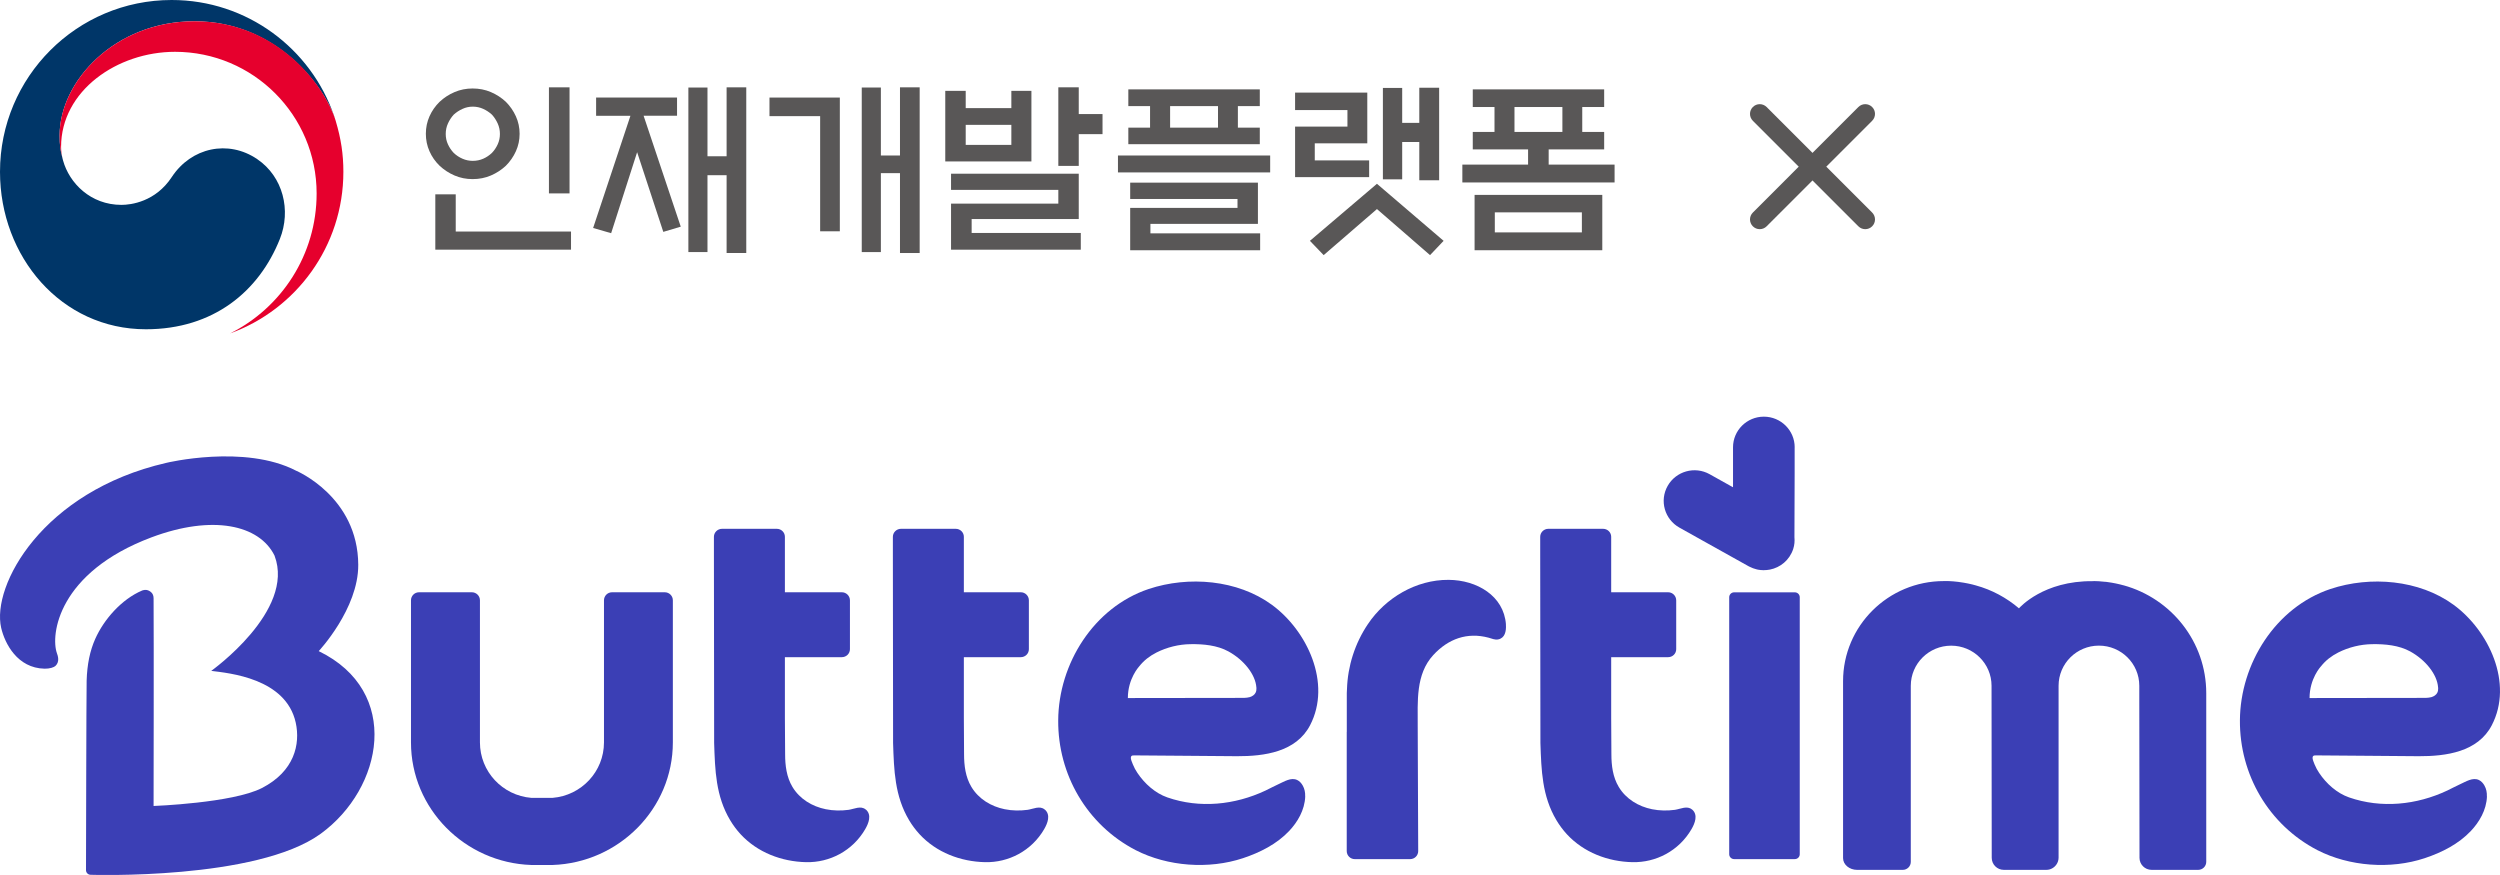 <svg width="120" height="42" viewBox="0 0 120 42" fill="none" xmlns="http://www.w3.org/2000/svg">
<path d="M12.346 7.638C10.958 6.693 9.178 7.078 8.245 8.499C7.464 9.687 6.286 9.834 5.83 9.834C4.345 9.834 3.329 8.788 3.027 7.706C3.024 7.695 3.022 7.687 3.019 7.676C3.016 7.663 3.012 7.651 3.009 7.639C2.891 7.188 2.861 6.971 2.861 6.491C2.861 3.904 5.515 1.021 9.337 1.021C13.159 1.021 15.492 4.003 16.069 5.66C16.059 5.631 16.05 5.601 16.04 5.572C14.928 2.331 11.857 0 8.24 0C3.69 0 0 3.692 0 8.247C0 12.319 2.933 15.805 7.003 15.805C10.25 15.805 12.433 13.983 13.433 11.472C13.982 10.1 13.593 8.485 12.346 7.638Z" fill="#003668"/>
<path d="M16.12 5.82C15.637 4.204 13.381 1.021 9.337 1.021C5.514 1.021 2.861 3.903 2.861 6.491C2.861 6.972 2.891 7.188 3.008 7.639C2.959 7.442 2.932 7.243 2.932 7.05C2.932 4.354 5.629 2.487 8.401 2.487C12.156 2.487 15.198 5.532 15.198 9.287C15.198 12.231 13.505 14.778 11.044 16.004H11.045C14.216 14.856 16.482 11.817 16.482 8.247C16.482 7.402 16.368 6.657 16.119 5.82" fill="#E6002D"/>
<path d="M24.941 6.422C24.941 6.719 24.881 6.999 24.763 7.26C24.644 7.521 24.484 7.754 24.282 7.955C24.073 8.151 23.834 8.307 23.564 8.423C23.294 8.539 23.001 8.597 22.686 8.597C22.372 8.597 22.088 8.539 21.817 8.423C21.547 8.307 21.308 8.15 21.1 7.955C20.892 7.753 20.73 7.521 20.615 7.26C20.499 6.999 20.441 6.719 20.441 6.422C20.441 6.124 20.499 5.845 20.615 5.584C20.731 5.323 20.893 5.091 21.1 4.888C21.309 4.692 21.547 4.536 21.817 4.421C22.088 4.304 22.378 4.247 22.686 4.247C22.995 4.247 23.293 4.304 23.564 4.421C23.834 4.537 24.074 4.693 24.282 4.888C24.484 5.091 24.644 5.323 24.763 5.584C24.881 5.846 24.941 6.125 24.941 6.422ZM20.895 11.985V9.328H21.875V11.112H27.409V11.985H20.895ZM23.996 6.43C23.996 6.252 23.961 6.084 23.889 5.926C23.818 5.768 23.725 5.627 23.613 5.503C23.488 5.389 23.349 5.297 23.194 5.226C23.039 5.156 22.873 5.119 22.695 5.119C22.517 5.119 22.359 5.155 22.201 5.226C22.043 5.298 21.902 5.39 21.778 5.503C21.665 5.627 21.573 5.769 21.502 5.926C21.43 6.084 21.395 6.252 21.395 6.43C21.395 6.608 21.43 6.775 21.502 6.929C21.573 7.084 21.665 7.22 21.778 7.339C21.902 7.458 22.044 7.551 22.201 7.619C22.359 7.688 22.523 7.721 22.695 7.721C22.867 7.721 23.04 7.687 23.194 7.619C23.349 7.551 23.488 7.457 23.613 7.339C23.726 7.22 23.818 7.084 23.889 6.929C23.961 6.774 23.996 6.608 23.996 6.43ZM26.349 9.283V4.192H27.338V9.283H26.349Z" fill="#595757"/>
<path d="M28.613 5.556V4.683H32.498V5.556H30.893L32.676 10.88L31.838 11.13L30.582 7.305L29.335 11.193L28.47 10.943L30.261 5.557H28.613V5.556ZM34.877 4.192H35.821V12.145H34.877V8.409H33.959V12.1H33.042V4.201H33.959V7.501H34.877V4.192Z" fill="#595757"/>
<path d="M40.312 11.102H39.367V5.575H36.935V4.683H40.312V11.102ZM43.199 4.192H44.144V12.145H43.199V8.311H42.282V12.1H41.364V4.201H42.282V7.464H43.199V4.192Z" fill="#595757"/>
<path d="M45.374 4.361H46.354V5.19H48.545V4.361H49.508V7.749H45.373V4.361H45.374ZM45.65 8.338H51.78V10.514H46.639V11.182H51.878V11.985H45.65V9.774H50.8V9.114H45.65V8.338ZM48.545 5.993H46.354V6.955H48.545V5.993ZM51.78 5.475H52.921V6.439H51.78V7.963H50.8V4.191H51.78V5.475Z" fill="#595757"/>
<path d="M60.968 8.276H53.662V7.464H60.968V8.276ZM54.16 4.29H60.47V5.093H59.418V6.127H60.47V6.921H54.16V6.127H55.203V5.093H54.16V4.29ZM54.249 8.767H60.38V10.746H55.22V11.201H60.487V12.012H54.249V9.979H59.4V9.551H54.249V8.767ZM58.464 5.093H56.165V6.127H58.464V5.093Z" fill="#595757"/>
<path d="M70.691 4.29H77V5.137H75.948V6.333H77V7.171H74.336V7.901H77.5V8.758H70.193V7.901H73.348V7.171H70.693V6.333H71.736V5.137H70.693V4.29H70.691ZM70.78 9.355H76.91V12.011H70.78V9.355ZM75.93 10.193H71.751V11.155H75.93V10.193ZM74.995 5.137H72.695V6.333H74.995V5.137Z" fill="#595757"/>
<path d="M65.719 8.501H62.164V6.077H64.677V5.283H62.164V4.445H65.63V6.879H63.109V7.7H65.719V8.502V8.501ZM68.126 4.212H69.079V8.652H68.126V6.815H67.305V8.608H66.379V4.221H67.305V5.897H68.126V4.212ZM66.094 8.822L69.293 11.56L68.642 12.246L66.094 10.035L63.536 12.246L62.876 11.56L66.093 8.822H66.094Z" fill="#595757"/>
<path d="M86.152 28.432H83.238C83.108 28.432 83.002 28.537 83.002 28.667V41.003C83.002 41.132 83.108 41.237 83.238 41.237H86.152C86.282 41.237 86.388 41.132 86.388 41.003V28.667C86.388 28.537 86.282 28.432 86.152 28.432Z" fill="#3B3FB5"/>
<path d="M101.933 28.097C101.874 28.082 101.813 28.065 101.758 28.051C101.626 28.02 101.492 27.99 101.357 27.968C101.345 27.966 101.334 27.965 101.322 27.963C101.267 27.953 101.204 27.944 101.137 27.935C101.114 27.932 101.09 27.928 101.069 27.927C101.064 27.927 101.062 27.927 101.057 27.927C101.053 27.927 101.05 27.927 101.048 27.927C100.819 27.901 100.637 27.892 100.522 27.892C100.51 27.892 100.502 27.894 100.486 27.894C100.47 27.894 100.456 27.896 100.441 27.896C98.094 27.875 96.959 29.144 96.91 29.2C96.316 28.694 95.613 28.311 94.837 28.099C94.778 28.084 94.718 28.066 94.662 28.052C94.53 28.021 94.397 27.992 94.261 27.97C93.88 27.904 93.588 27.892 93.427 27.89C93.415 27.89 93.406 27.892 93.391 27.892H93.304C90.634 27.892 88.467 30.043 88.467 32.699V41.189C88.467 41.501 88.771 41.754 89.144 41.754H91.331C91.545 41.754 91.718 41.582 91.718 41.37V32.918C91.718 31.854 92.586 30.992 93.656 30.992C94.726 30.992 95.594 31.854 95.594 32.916L95.603 41.176C95.603 41.494 95.863 41.753 96.182 41.753H98.225C98.425 41.753 98.602 41.651 98.708 41.497C98.774 41.403 98.812 41.289 98.812 41.164V32.916C98.812 31.852 99.679 30.99 100.748 30.99C101.818 30.99 102.686 31.852 102.686 32.916V33.591L102.696 41.176C102.696 41.494 102.956 41.753 103.276 41.753H105.513C105.727 41.753 105.9 41.58 105.9 41.368V33.275C105.9 30.8 104.218 28.724 101.929 28.094L101.933 28.097Z" fill="#3B3FB5"/>
<path d="M31.914 28.429H29.377C29.164 28.429 28.991 28.602 28.991 28.814V35.634C28.991 37.036 27.908 38.183 26.525 38.297C26.171 38.3 25.502 38.297 25.502 38.297C24.119 38.183 23.037 37.036 23.037 35.634V28.814C23.037 28.602 22.863 28.429 22.65 28.429H20.113C19.9 28.429 19.727 28.602 19.727 28.814V35.634C19.727 38.821 22.318 41.413 25.5 41.519H26.524C29.705 41.412 32.297 38.819 32.297 35.634V28.814C32.297 28.602 32.123 28.429 31.91 28.429H31.914Z" fill="#3B3FB5"/>
<path d="M72.285 29.968C72.183 28.602 70.894 27.841 69.533 27.833C67.969 27.821 66.501 28.704 65.663 29.951C65.038 30.877 64.689 31.969 64.655 33.08L64.646 33.261C64.646 33.261 64.643 34.03 64.646 35.134H64.643V40.853C64.643 41.065 64.816 41.238 65.03 41.238H67.687C67.901 41.238 68.074 41.065 68.074 40.853L68.05 34.849C68.055 33.678 67.942 32.371 68.799 31.441C69.519 30.66 70.427 30.337 71.449 30.608C71.603 30.649 71.759 30.725 71.912 30.692C72.231 30.629 72.308 30.311 72.283 29.97L72.285 29.968Z" fill="#3B3FB5"/>
<path d="M62.648 38.227C62.655 38.044 62.622 37.866 62.532 37.708C62.469 37.595 62.381 37.495 62.264 37.44C61.971 37.299 61.635 37.521 61.374 37.637C61.161 37.732 60.958 37.846 60.746 37.946C59.273 38.639 57.584 38.815 56.031 38.275C55.45 38.073 54.942 37.616 54.596 37.1C54.511 36.976 54.437 36.838 54.38 36.697C54.347 36.605 54.301 36.516 54.284 36.421C54.27 36.314 54.301 36.279 54.366 36.262C54.399 36.259 54.444 36.259 54.494 36.259C56.118 36.266 57.745 36.29 59.374 36.298C60.691 36.302 62.214 36.097 62.884 34.812C63.93 32.797 62.745 30.27 61.047 29.028C59.395 27.824 57.053 27.635 55.138 28.271C52.496 29.156 50.809 31.864 50.794 34.579C50.776 37.166 52.164 39.589 54.513 40.807C56.047 41.593 58.026 41.737 59.662 41.193C60.481 40.921 61.286 40.516 61.883 39.883C62.276 39.465 62.627 38.889 62.651 38.227H62.648ZM54.676 31.993C54.91 31.697 55.179 31.491 55.514 31.319C56.016 31.067 56.583 30.927 57.141 30.92C57.761 30.91 58.427 30.972 58.966 31.269C59.704 31.674 60.262 32.373 60.306 32.995C60.309 33.009 60.309 33.02 60.309 33.032C60.313 33.106 60.302 33.18 60.269 33.247C60.215 33.358 60.103 33.428 59.985 33.463C59.822 33.506 59.647 33.499 59.477 33.499L54.137 33.506C54.137 32.569 54.675 31.997 54.675 31.993H54.676Z" fill="#3B3FB5"/>
<path d="M81.218 38.859C80.984 38.655 80.658 38.834 80.396 38.872C80.035 38.921 79.66 38.916 79.299 38.843C78.647 38.712 78.043 38.35 77.698 37.769C77.415 37.299 77.347 36.742 77.347 36.201L77.337 34.453V31.544H80.073C80.283 31.544 80.458 31.375 80.458 31.161V28.817C80.458 28.603 80.283 28.429 80.073 28.429H77.337V25.766C77.337 25.553 77.162 25.383 76.948 25.383H74.318C74.105 25.383 73.93 25.557 73.93 25.766V26.594L73.94 35.666C73.984 36.973 74.018 38.208 74.705 39.364C74.851 39.609 75.021 39.838 75.213 40.047C76.02 40.918 77.177 41.358 78.355 41.384C79.485 41.41 80.587 40.842 81.192 39.8C81.355 39.519 81.518 39.112 81.221 38.857L81.218 38.859Z" fill="#3B3FB5"/>
<path d="M50.146 38.859C49.912 38.655 49.586 38.834 49.324 38.872C48.963 38.921 48.588 38.916 48.227 38.843C47.575 38.712 46.971 38.35 46.626 37.769C46.343 37.299 46.275 36.742 46.275 36.201L46.265 34.453V31.544H49.001C49.211 31.544 49.386 31.375 49.386 31.161V28.817C49.386 28.603 49.211 28.429 49.001 28.429H46.265V25.766C46.265 25.553 46.09 25.383 45.876 25.383H43.246C43.033 25.383 42.858 25.557 42.858 25.766V26.594L42.868 35.666C42.911 36.973 42.946 38.208 43.633 39.364C43.779 39.609 43.949 39.838 44.142 40.047C44.948 40.918 46.105 41.358 47.283 41.384C48.413 41.41 49.514 40.842 50.12 39.8C50.283 39.519 50.446 39.112 50.149 38.857L50.146 38.859Z" fill="#3B3FB5"/>
<path d="M41.556 38.859C41.322 38.655 40.996 38.834 40.734 38.872C40.373 38.921 39.998 38.916 39.638 38.843C38.985 38.712 38.382 38.35 38.036 37.769C37.754 37.299 37.686 36.742 37.686 36.201L37.675 34.453V31.544H40.411C40.621 31.544 40.797 31.375 40.797 31.161V28.817C40.797 28.603 40.621 28.429 40.411 28.429H37.675V25.766C37.675 25.553 37.5 25.383 37.287 25.383H34.657C34.443 25.383 34.268 25.557 34.268 25.766V26.594L34.279 35.666C34.322 36.973 34.356 38.208 35.044 39.364C35.189 39.609 35.359 39.838 35.552 40.047C36.359 40.918 37.516 41.358 38.694 41.384C39.823 41.41 40.925 40.842 41.53 39.8C41.693 39.519 41.856 39.112 41.56 38.857L41.556 38.859Z" fill="#3B3FB5"/>
<path d="M119.37 38.227C119.377 38.044 119.344 37.866 119.254 37.708C119.192 37.595 119.103 37.495 118.987 37.44C118.694 37.299 118.357 37.521 118.097 37.637C117.884 37.732 117.681 37.846 117.469 37.946C115.996 38.639 114.306 38.815 112.754 38.275C112.173 38.073 111.664 37.616 111.319 37.1C111.234 36.976 111.16 36.838 111.102 36.697C111.069 36.605 111.024 36.516 111.007 36.421C110.993 36.314 111.024 36.279 111.088 36.262C111.121 36.259 111.166 36.259 111.217 36.259C112.841 36.266 114.468 36.29 116.097 36.298C117.414 36.302 118.937 36.097 119.606 34.812C120.652 32.797 119.468 30.27 117.769 29.028C116.118 27.824 113.776 27.635 111.86 28.271C109.218 29.156 107.532 31.864 107.516 34.579C107.499 37.166 108.887 39.589 111.236 40.807C112.769 41.593 114.749 41.737 116.385 41.193C117.204 40.921 118.009 40.516 118.605 39.883C118.999 39.465 119.35 38.889 119.374 38.227H119.37ZM111.399 31.993C111.633 31.697 111.902 31.491 112.237 31.319C112.738 31.067 113.305 30.927 113.864 30.92C114.483 30.91 115.15 30.972 115.689 31.269C116.426 31.674 116.985 32.373 117.028 32.995C117.032 33.009 117.032 33.02 117.032 33.032C117.035 33.106 117.025 33.18 116.992 33.247C116.938 33.358 116.825 33.428 116.707 33.463C116.544 33.506 116.369 33.499 116.199 33.499L110.859 33.506C110.859 32.569 111.397 31.997 111.397 31.993H111.399Z" fill="#3B3FB5"/>
<path d="M86.145 21.471C86.145 20.659 85.482 20 84.665 20C83.848 20 83.185 20.659 83.185 21.471V23.387L83.158 23.374L82.061 22.761C81.348 22.363 80.448 22.616 80.047 23.324C79.646 24.033 79.901 24.928 80.613 25.326L81.709 25.939L83.94 27.184C83.957 27.192 83.975 27.199 83.99 27.208C84.041 27.234 84.091 27.256 84.143 27.275C84.197 27.296 84.251 27.311 84.304 27.325C84.33 27.332 84.356 27.339 84.384 27.344C84.466 27.36 84.547 27.367 84.629 27.368C84.638 27.368 84.644 27.37 84.653 27.37C84.66 27.37 84.665 27.368 84.672 27.368C84.764 27.368 84.856 27.358 84.948 27.341C84.95 27.341 84.951 27.341 84.953 27.341C85.451 27.242 85.895 26.894 86.074 26.351C86.136 26.163 86.15 25.971 86.133 25.785L86.143 22.72V21.47L86.145 21.471Z" fill="#3B3FB5"/>
<path d="M15.298 31.255C15.298 31.255 17.205 29.223 17.196 27.112C17.182 23.835 14.217 22.596 14.217 22.596C11.745 21.31 7.972 22.217 7.977 22.219C2.034 23.588 -0.412 28.109 0.056 30.136C0.23 30.886 0.83 32.071 2.14 32.097C2.395 32.102 2.592 32.029 2.662 31.964C2.875 31.764 2.778 31.479 2.733 31.357C2.419 30.477 2.782 27.478 7.273 25.792C10.203 24.694 12.441 25.192 13.173 26.66L13.18 26.677C14.181 29.325 10.139 32.202 10.139 32.202C10.987 32.31 13.723 32.55 14.195 34.687C14.422 35.719 14.132 37.024 12.571 37.826C11.168 38.546 7.372 38.687 7.372 38.687C7.372 38.687 7.387 30.634 7.372 28.711C7.37 28.461 7.193 28.383 7.174 28.369C7.011 28.269 6.843 28.337 6.817 28.347C5.826 28.771 4.987 29.735 4.572 30.665C4.317 31.236 4.182 31.891 4.159 32.671C4.145 33.15 4.128 41.767 4.128 41.767C4.128 41.89 4.228 41.99 4.352 41.99C4.352 41.99 12.318 42.257 15.394 40.02C18.391 37.84 19.292 33.194 15.298 31.253V31.255Z" fill="#3B3FB5"/>
<path fill-rule="evenodd" clip-rule="evenodd" d="M84.137 5.137C83.954 5.319 83.954 5.615 84.137 5.798L86.339 8L84.137 10.203C83.954 10.385 83.954 10.681 84.137 10.863C84.319 11.046 84.615 11.046 84.798 10.863L87 8.661L89.202 10.863C89.385 11.046 89.681 11.046 89.863 10.863C90.046 10.681 90.046 10.385 89.863 10.202L87.661 8L89.863 5.798C90.046 5.615 90.046 5.319 89.863 5.137C89.681 4.954 89.385 4.954 89.202 5.137L87 7.339L84.798 5.137C84.615 4.954 84.319 4.954 84.137 5.137Z" fill="#595757"/>
</svg>
